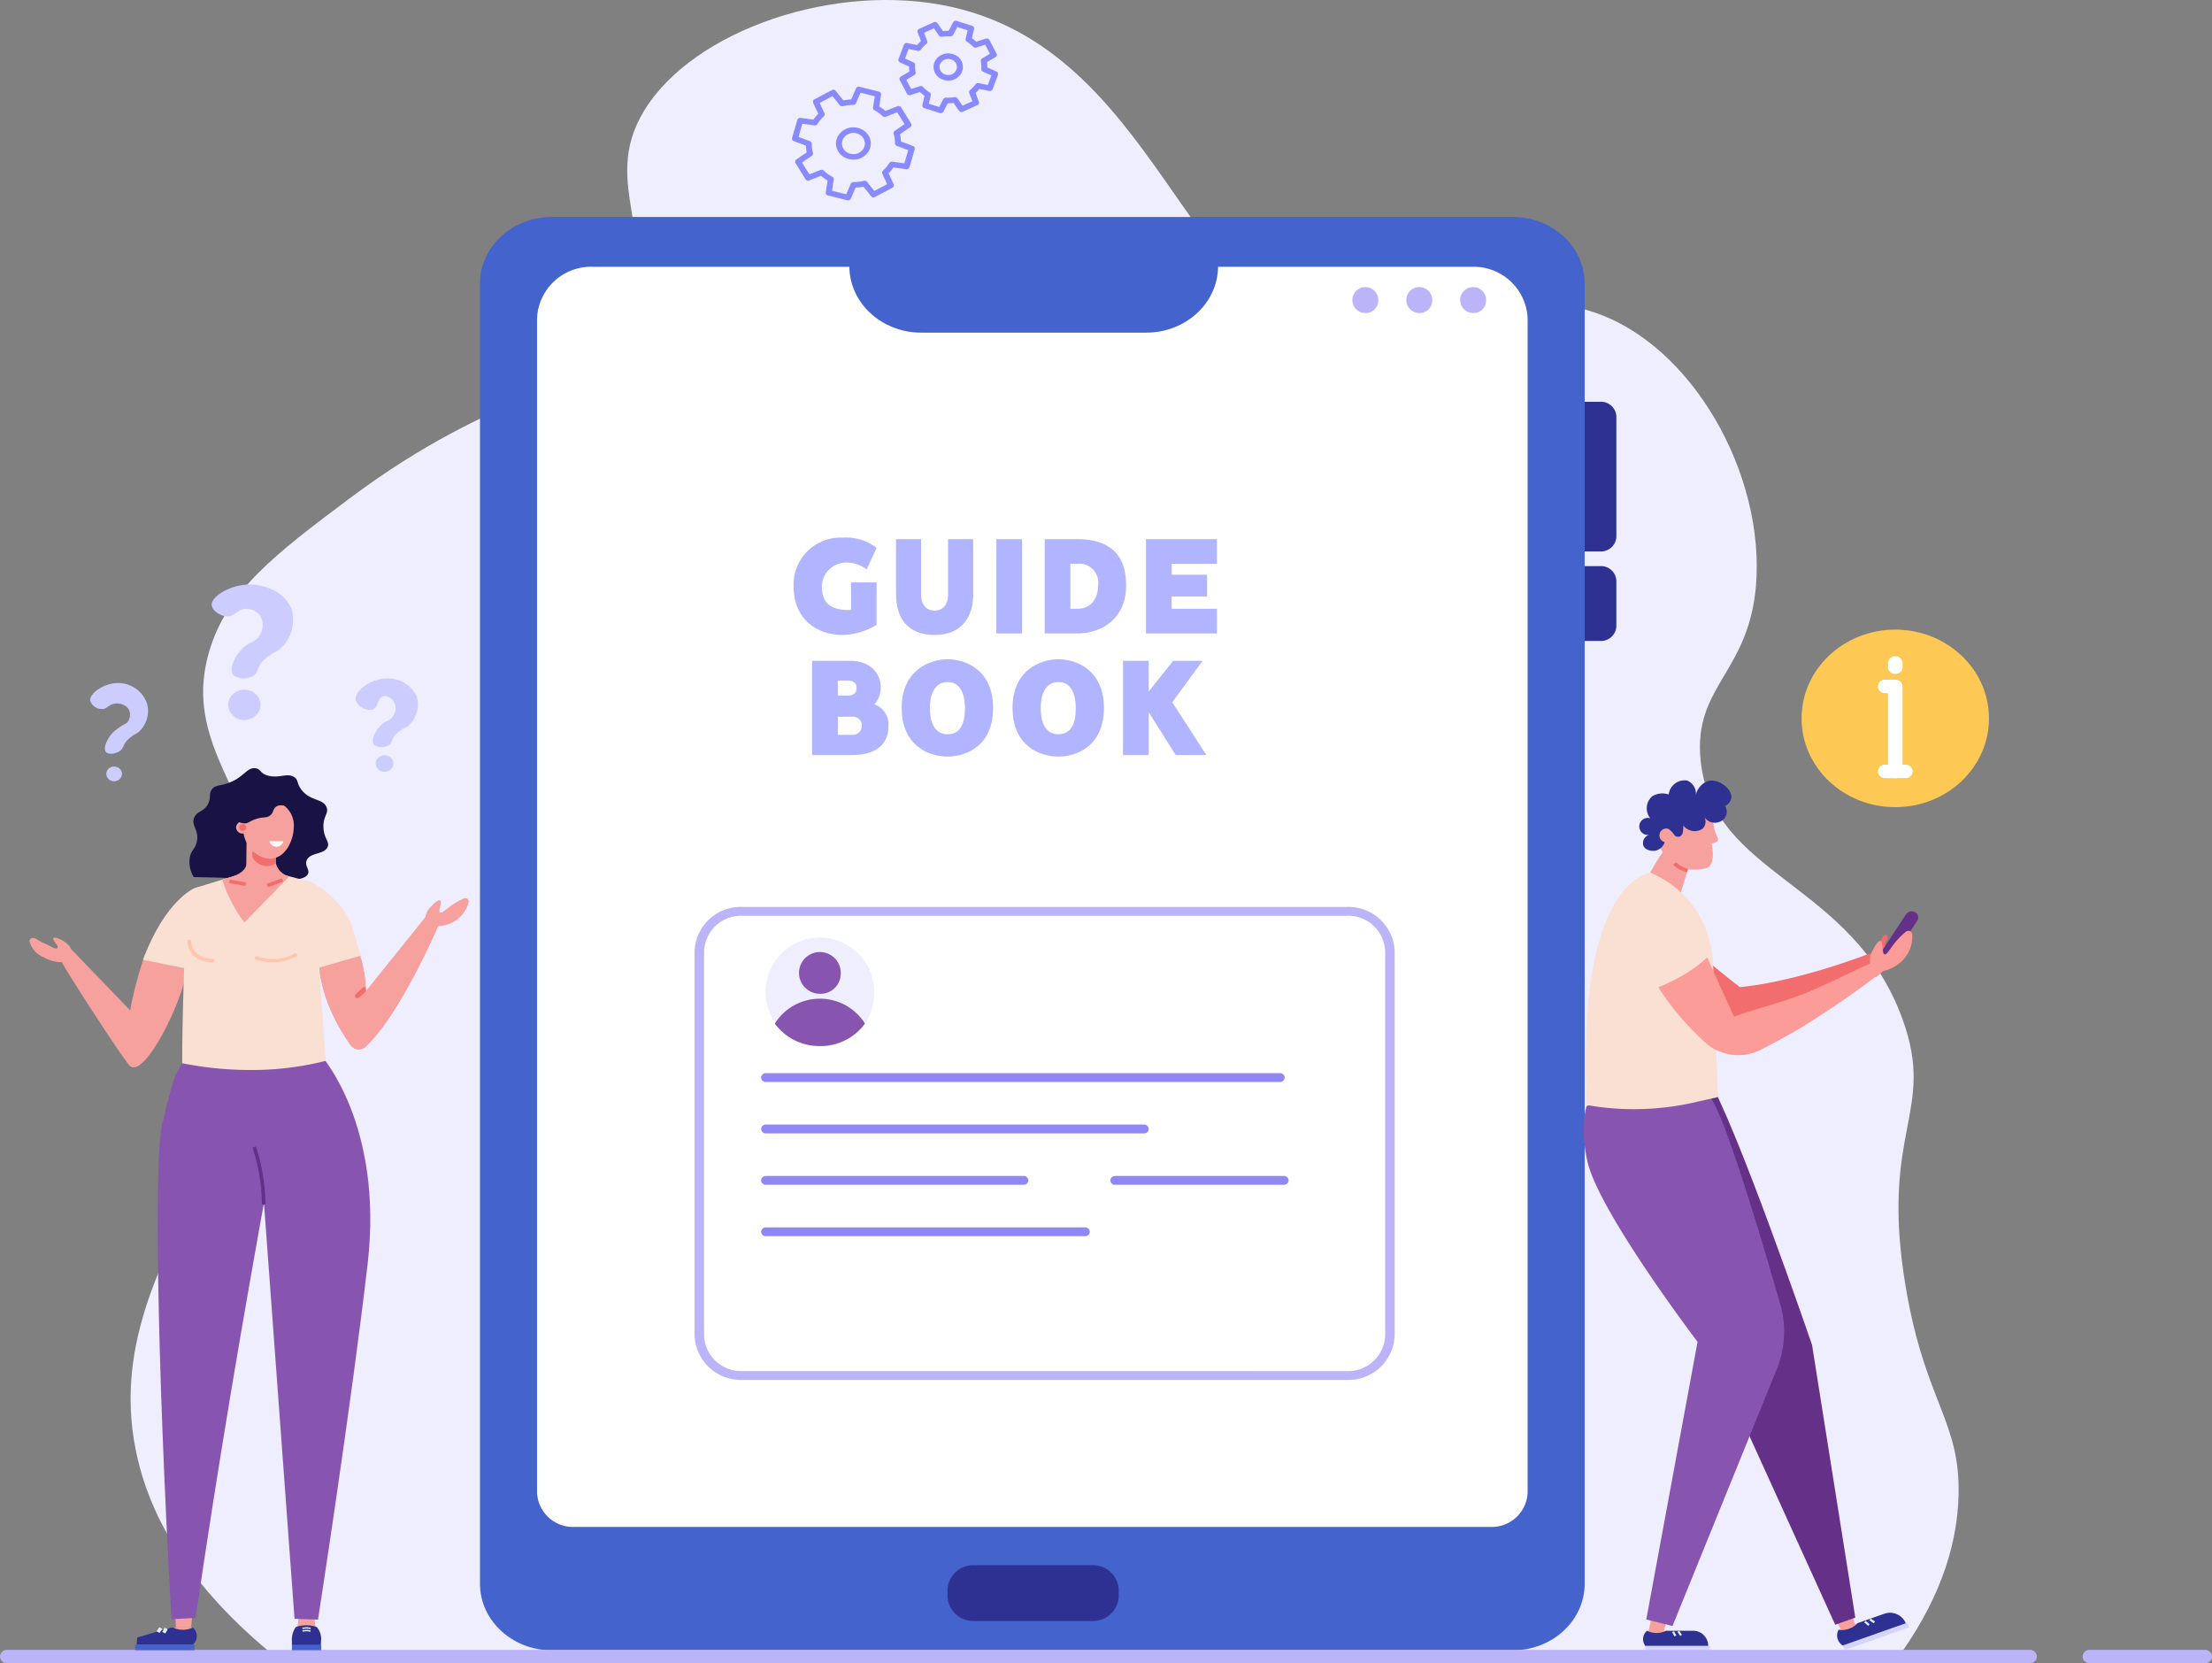 <svg xmlns="http://www.w3.org/2000/svg" xmlns:xlink="http://www.w3.org/1999/xlink" width="272.873" height="205.125" viewBox="0 0 272.873 205.125">
  <rect x="0" y="0" width="272.873" height="205.125" fill="#808080" stroke="none"/>
  <defs>
    <clipPath id="clip-path">
      <rect id="Rectangle_1318" data-name="Rectangle 1318" width="272.873" height="205.125" transform="translate(0 0)" fill="none"/>
    </clipPath>
    <clipPath id="clip-path-2">
      <rect id="Rectangle_1323" data-name="Rectangle 1323" width="55.573" height="29" transform="translate(0 0)" fill="#b1b4ff"/>
    </clipPath>
  </defs>
  <g id="Group_23926" data-name="Group 23926" transform="translate(0 -0.002)">
    <g id="Group_23925" data-name="Group 23925" transform="translate(0 0.002)" clip-path="url(#clip-path)">
      <path id="Path_23240" data-name="Path 23240" d="M1692.308,641.141c0-6.046-5.176-10.948-11.56-10.948s-11.56,4.9-11.56,10.948,5.176,10.947,11.56,10.947,11.56-4.9,11.56-10.947" transform="translate(-1446.946 -552.544)" fill="#fdc854"/>
      <path id="Path_23241" data-name="Path 23241" d="M1742.047,692.479a.864.864,0,0,1-.9-.829V682h-.354a.831.831,0,1,1,0-1.658h1.25a.864.864,0,0,1,.9.829v10.475A.864.864,0,0,1,1742.047,692.479Z" transform="translate(-1508.244 -596.518)" fill="#fff"/>
      <path id="Line_740" data-name="Line 740" d="M-3.333-5.069h-2.5a.864.864,0,0,1-.9-.829.864.864,0,0,1,.9-.829h2.5a.864.864,0,0,1,.9.829A.864.864,0,0,1-3.333-5.069Z" transform="translate(238.384 101.031)" fill="#fff"/>
      <path id="Line_741" data-name="Line 741" d="M-5.831-4.55a.864.864,0,0,1-.9-.829V-5.9a.864.864,0,0,1,.9-.829.864.864,0,0,1,.9.829v.519A.864.864,0,0,1-5.831-4.55Z" transform="translate(239.634 87.665)" fill="#fff"/>
      <path id="Path_23242" data-name="Path 23242" d="M121.888,179.988c1.435,6.045,5.2,14.542,16.216,23.708H339.538c5.144-7.353,6.787-13.806,6.956-19.1.3-9.351-4.11-11.591-6.516-25.893-3.258-19.366,3.788-21.439-.383-32.988-6.178-17.106-23.45-17.58-24.914-31.923-.967-9.474,6.4-10.865,6.9-22.7.584-13.958-8.92-29.838-21.464-32.987-10.708-2.689-14.17,6.274-25.68,5.675C251.723,42.6,249.13,6.867,222.309.862c-14.287-3.2-31.884,2.837-37.945,12.769-5.706,9.35,2.687,15.8-3.066,26.248-5.341,9.7-14.412,7.47-33.346,21.637-9.2,6.885-15.059,11.385-17.248,18.8-3,10.159,3.713,16.21,6.9,26.958,8.581,28.946-22.12,45.737-15.715,72.715" transform="translate(-104.891 -0.001)" fill="#efeefe"/>
      <path id="Path_23243" data-name="Path 23243" d="M572.113,393.9H453.592c-4.9,0-8.877-3.678-8.877-8.215V225.341c0-4.537,3.974-8.215,8.877-8.215H572.113c4.9,0,8.877,3.678,8.877,8.215V385.685c0,4.537-3.974,8.215-8.877,8.215" transform="translate(-385.504 -190.373)" fill="#4463cd"/>
      <path id="Path_23244" data-name="Path 23244" d="M615.187,422.458H502.17a4.429,4.429,0,0,1-4.59-4.248V273.436a6.656,6.656,0,0,1,6.9-6.383h108.4a6.656,6.656,0,0,1,6.9,6.383V418.21a4.429,4.429,0,0,1-4.59,4.248" transform="translate(-431.33 -234.148)" fill="#fff"/>
      <path id="Path_23245" data-name="Path 23245" d="M1470.176,420.607h-1.948V402.152h1.948a1.893,1.893,0,0,1,1.962,1.815v14.825a1.893,1.893,0,0,1-1.962,1.815" transform="translate(-1272.742 -352.601)" fill="#2e3192"/>
      <path id="Path_23246" data-name="Path 23246" d="M1470.176,575.847h-1.948v-9.228h1.948a1.893,1.893,0,0,1,1.962,1.815v5.6a1.893,1.893,0,0,1-1.962,1.815" transform="translate(-1272.742 -496.803)" fill="#2e3192"/>
      <path id="Path_23247" data-name="Path 23247" d="M895.748,1566.636H881.185a3.161,3.161,0,0,0-3.276,3.032v.811a3.161,3.161,0,0,0,3.276,3.032h14.563a3.161,3.161,0,0,0,3.276-3.032v-.811a3.161,3.161,0,0,0-3.276-3.032" transform="translate(-761.021 -1373.604)" fill="#2e3192"/>
      <path id="Path_23248" data-name="Path 23248" d="M1356.136,290.909a1.6,1.6,0,1,0-1.592,1.47,1.535,1.535,0,0,0,1.592-1.47" transform="translate(-1172.815 -253.776)" fill="#bbb4f8"/>
      <path id="Path_23249" data-name="Path 23249" d="M1306.2,290.909a1.6,1.6,0,1,0-1.592,1.47,1.535,1.535,0,0,0,1.592-1.47" transform="translate(-1129.524 -253.776)" fill="#bbb4f8"/>
      <path id="Path_23250" data-name="Path 23250" d="M1256.257,290.909a1.6,1.6,0,1,0-1.592,1.47,1.535,1.535,0,0,0,1.592-1.47" transform="translate(-1086.234 -253.776)" fill="#bbb4f8"/>
      <path id="Path_23251" data-name="Path 23251" d="M823.573,274.566H795.815c-4.895,0-8.863-3.672-8.863-8.2h45.484c0,4.53-3.968,8.2-8.863,8.2" transform="translate(-682.174 -233.544)" fill="#4463cd"/>
      <path id="Path_23252" data-name="Path 23252" d="M1527.487,852.749a24.641,24.641,0,0,1,2.054-3.313l3.119,1.435-1.223,4.031a7.3,7.3,0,0,1-3.951-2.154" transform="translate(-1324.105 -744.773)" fill="#f6a19e"/>
      <path id="Path_23253" data-name="Path 23253" d="M1541.35,809.6a1.674,1.674,0,0,1,1.311,1.323,5.725,5.725,0,0,0,.537,1.818.371.371,0,0,1-.213.561l-.533.168s.438,1.828-.163,2.684-3.5.395-3.5.395a7.955,7.955,0,0,1-2.131-1.619c-.542-.768-1.435-2.592-.354-3.781a10.413,10.413,0,0,1,2.95-2.024Z" transform="translate(-1331.316 -709.427)" fill="#f6a19e"/>
      <path id="Path_23254" data-name="Path 23254" d="M1539.7,830.923c-.054-.474-.877-1.681-1.389-1.631a.882.882,0,0,0-.83.949.918.918,0,0,0,1.026.768c.512-.05,1.247.388,1.193-.086" transform="translate(-1332.773 -727.11)" fill="#f6a19e"/>
      <path id="Path_23255" data-name="Path 23255" d="M1551.806,864.431c-.013,0-.319-.108-.677-.273a2.826,2.826,0,0,1-1.022-.692l.385-.26a4.081,4.081,0,0,0,1.477.81Z" transform="translate(-1343.72 -756.847)" fill="#f26d6d"/>
      <path id="Path_23256" data-name="Path 23256" d="M1530.173,783.084c.155-1.074-1.532-2.484-2.916-2.092a2.4,2.4,0,0,0-1.454,1.665,1.727,1.727,0,0,0-1.079-1.737,1.974,1.974,0,0,0-2.275,1.72,2.388,2.388,0,0,0-2,.2,1.941,1.941,0,0,0-.27,2.729,1.052,1.052,0,1,0-.061,2.03,1.054,1.054,0,0,0-.8,1.317c.2.584,1,.747,1.531.64a1.506,1.506,0,0,0,1.109-1.045.852.852,0,0,1,.189-1.679c.3-.029.695.361.99.787a.576.576,0,0,0,1-.122,2.653,2.653,0,0,0,.1-1.059,1.748,1.748,0,0,0,.918.642,1.648,1.648,0,0,0,1.512-.259,1.217,1.217,0,0,0,.2-1.383,1.516,1.516,0,0,0,.943.649,1.547,1.547,0,0,0,1.6-.618,1.3,1.3,0,0,0,0-1.4,1.466,1.466,0,0,0,.759-.99" transform="translate(-1316.6 -684.656)" fill="#2e3192"/>
      <path id="Path_23257" data-name="Path 23257" d="M1732.082,939.572l.408-.214a4.351,4.351,0,0,1,.464-.22,2.4,2.4,0,0,0,1.838-.177,4.241,4.241,0,0,0,.607-.424,1.343,1.343,0,0,0,.247-.231.413.413,0,0,0,.093-.307.888.888,0,0,0-.244-.373c-.1-.117-.166-.284-.076-.406a.542.542,0,0,1,.259-.146,1.339,1.339,0,0,0,.777-.77,10.124,10.124,0,0,0-2.966.851.588.588,0,0,1-.137-.583,2.161,2.161,0,0,1,.2-.356.6.6,0,0,0,.109-.384.3.3,0,0,0-.287-.255c-.162.007-.264.158-.338.292l-.375.679a2.111,2.111,0,0,0-.265.634.732.732,0,0,1-.09.323.624.624,0,0,1-.255.175l-.75.349c.254.51.523,1.032.777,1.542" transform="translate(-1500.792 -820.301)" fill="#f26d6d"/>
      <path id="Path_23258" data-name="Path 23258" d="M1497.275,916.289s6.755,6.623,11.993,9.348c5,2.6,20.083-6.614,20.083-6.614l-.839-1.655s-8.544,3.38-15.944,4.136a84.2,84.2,0,0,1-10.367-9.355Z" transform="translate(-1297.922 -799.759)" fill="#f26d6d"/>
      <path id="Path_23326" data-name="Path 23326" d="M0,0,2.786.07,2.8.71.017.64Z" transform="translate(226.786 201.011) rotate(-20.848)" fill="#f6a19e"/>
      <path id="Path_23259" data-name="Path 23259" d="M1702.325,1617.276a1.457,1.457,0,0,0,.852,2.071l6.786-2.391a1.9,1.9,0,0,0-.767-1.26,2.184,2.184,0,0,0-1.254-.4l-3.25,1.145a2.764,2.764,0,0,1-2.367.834" transform="translate(-1475.527 -1416.269)" fill="#2e3192"/>
      <path id="Path_23260" data-name="Path 23260" d="M1745.585,1614.406a2.112,2.112,0,0,1,2.657,1.1l.119.29-1.039.366a2.566,2.566,0,0,0-.485-.9,2.9,2.9,0,0,0-1.252-.859" transform="translate(-1513.171 -1415.378)" fill="#2e3192"/>
      <path id="Path_23261" data-name="Path 23261" d="M1702.908,1616.341l.42,1.23-1.767.587-.62-1.2Z" transform="translate(-1474.471 -1417.185)" fill="#f6a19e"/>
      <path id="Path_23262" data-name="Path 23262" d="M1732.49,1620.591l-.062-.043-.477-.332.17-.209.477.332.062.043Z" transform="translate(-1501.352 -1420.399)" fill="#e1eef7"/>
      <path id="Path_23263" data-name="Path 23263" d="M1727.649,1622.9l-.5-.425.191-.193.5.426Z" transform="translate(-1497.189 -1422.394)" fill="#e1eef7"/>
      <path id="Path_23264" data-name="Path 23264" d="M1484.483,1066.02s-.03,8.528,1.451,11.595,10.583,16.868,10.583,16.868l16.706,36.756,2.48-.875-5.337-33.638s-9.472-27.619-12.968-33.1-12.915,2.4-12.915,2.4" transform="translate(-1286.833 -930.868)" fill="#653087"/>
      <rect id="Rectangle_1309" data-name="Rectangle 1309" width="2.631" height="0.593" transform="translate(203.164 201.121)" fill="#f6a19e"/>
      <path id="Path_23265" data-name="Path 23265" d="M1522.685,1632.256a1.345,1.345,0,0,0,0,2.072l6.791-.006a1.7,1.7,0,0,0-.219-1.338,1.918,1.918,0,0,0-.954-.734l-3.253,0a2.671,2.671,0,0,1-2.368,0" transform="translate(-1319.51 -1431.134)" fill="#2e3192"/>
      <path id="Path_23266" data-name="Path 23266" d="M1568.2,1632.251a1.858,1.858,0,0,1,1.927,1.781v.29h-1.04a2.3,2.3,0,0,0-.1-.936,2.505,2.505,0,0,0-.787-1.136" transform="translate(-1359.403 -1431.134)" fill="#2e3192"/>
      <path id="Path_23267" data-name="Path 23267" d="M1529.808,1617.253l-.54,1.961-1.868-.08.34-1.533Z" transform="translate(-1324.035 -1417.984)" fill="#f6a19e"/>
      <path id="Path_23268" data-name="Path 23268" d="M1554.486,1632.89l-.168-.247-.169-.247.224-.131.169.247.169.246Z" transform="translate(-1347.223 -1431.146)" fill="#e1eef7"/>
      <path id="Path_23269" data-name="Path 23269" d="M1549.523,1633.351l-.285-.526.237-.11.285.526Z" transform="translate(-1342.966 -1431.541)" fill="#e1eef7"/>
      <path id="Path_23270" data-name="Path 23270" d="M1467.678,1065.674s-.878,2.434.082,6.771c1.381,6.241,13.6,22.3,13.6,22.3l-6.325,34.24,3.233.809,12.86-31.664a12.263,12.263,0,0,0,.434-8.028c-2.231-7.776-7.049-24.036-8.763-25.63l-.547-4.618Z" transform="translate(-1271.948 -929.265)" fill="#8754af"/>
      <path id="Path_23271" data-name="Path 23271" d="M1741.681,918.555a.856.856,0,0,1-.421-.11.719.719,0,0,1-.271-1.032l3.227-4.9a.85.85,0,0,1,1.115-.251.72.72,0,0,1,.271,1.032l-3.227,4.9a.827.827,0,0,1-.694.36" transform="translate(-1509.084 -799.759)" fill="#653087"/>
      <path id="Path_23272" data-name="Path 23272" d="M1733.5,931.8a9,9,0,0,0-.847.785c-1.043,1.1-1.429,2.081-1.761,2-.395-.1-.136-1.556-.529-1.643-.311-.069-.776.779-.956,1.173a2.338,2.338,0,0,0-.311,1.594l-.559.465,1.273,1.241.913-.775a4.855,4.855,0,0,0,2.521-1.458,4.227,4.227,0,0,0,1.045-3.071.483.483,0,0,0-.789-.312" transform="translate(-1498.396 -816.89)" fill="#fb9c98"/>
      <path id="Path_23273" data-name="Path 23273" d="M1477.078,873.575s-9.224.574-7.908,28.641a33.549,33.549,0,0,0,13.719-.421l2.474-.554-.6-16.535a12.575,12.575,0,0,0-7.686-11.131" transform="translate(-1273.447 -765.938)" fill="#f9e0d2"/>
      <rect id="Rectangle_1310" data-name="Rectangle 1310" width="7.962" height="0.551" transform="translate(202.976 202.972)" fill="#d3d5fc"/>
      <path id="Path_23327" data-name="Path 23327" d="M0,0,8.432.211l.016.611L.016.611Z" transform="matrix(0.935, -0.356, 0.356, 0.935, 227.353, 202.915)" fill="#d3d5fc"/>
      <path id="Path_23274" data-name="Path 23274" d="M1511.793,882.043a1.84,1.84,0,0,0-2.423,1.713q.019.608.074,1.228c.684,7.525,5.4,13.277,9.323,16.88a6.1,6.1,0,0,0,6.842.888q2.086-1.073,4.248-2.289a112.25,112.25,0,0,0,10.154-6.9c-.172-.228,0,0-.174-.229-.355-.469-.373-.77-.728-1.231-2.471,1.113-5.145,2.5-7.807,3.593-2.986,1.228-6.136,1.921-8.98,2.971-1.564-3.384-2.7-5.921-3.335-7.331,0,0-2.742-7.536-6.546-9.068-.219-.088-.436-.164-.648-.227" transform="translate(-1308.406 -773.288)" fill="#fb9c98"/>
      <path id="Path_23275" data-name="Path 23275" d="M1511.472,887.608s-2.267,2.715-7.673,4.554l-3.575-10.143.938-2.239,1.929-1.632,3.052.926s4.432,5.234,5.33,8.534" transform="translate(-1300.478 -769.948)" fill="#f9e0d2"/>
      <path id="Line_742" data-name="Line 742" d="M243.661-5.061H-5.822a.863.863,0,0,1-.894-.828.863.863,0,0,1,.894-.828H243.661a.863.863,0,0,1,.894.828A.863.863,0,0,1,243.661-5.061Z" transform="translate(6.716 210.186)" fill="#bbb4f8"/>
      <path id="Path_23281" data-name="Path 23281" d="M722.947,953.116a6.68,6.68,0,1,0-6.66,6.163,6.426,6.426,0,0,0,6.66-6.163" transform="translate(-615.144 -830.275)" fill="#efeefe"/>
      <path id="Path_23282" data-name="Path 23282" d="M722.947,953.116a6.68,6.68,0,1,0-6.66,6.163,6.426,6.426,0,0,0,6.66-6.163" transform="translate(-615.144 -830.275)" fill="#efeefe"/>
      <path id="Path_23283" data-name="Path 23283" d="M723.449,1005.419a6.805,6.805,0,0,0,5.56-2.77,6.567,6.567,0,0,0-11.12,0,6.805,6.805,0,0,0,5.56,2.77" transform="translate(-622.307 -876.414)" fill="#8754af"/>
      <path id="Path_23284" data-name="Path 23284" d="M745.507,958.509a2.574,2.574,0,1,0-2.566,2.375,2.476,2.476,0,0,0,2.566-2.375" transform="translate(-641.799 -838.325)" fill="#8754af"/>
      <path id="Rectangle_1314" data-name="Rectangle 1314" d="M1.483-4.422H76.048a5.7,5.7,0,0,1,5.9,5.464v47.4a5.7,5.7,0,0,1-5.9,5.464H1.483a5.7,5.7,0,0,1-5.9-5.464V1.043A5.7,5.7,0,0,1,1.483-4.422ZM76.048,52.822a4.566,4.566,0,0,0,4.727-4.375V1.043a4.566,4.566,0,0,0-4.727-4.375H1.483A4.567,4.567,0,0,0-3.244,1.043v47.4a4.567,4.567,0,0,0,4.727,4.375Z" transform="translate(90.099 116.269)" fill="#bbb4f8"/>
      <path id="Line_747" data-name="Line 747" d="M59.577-3.332H-3.833a.568.568,0,0,1-.589-.545.568.568,0,0,1,.589-.545h63.41a.568.568,0,0,1,.589.545A.568.568,0,0,1,59.577-3.332Z" transform="translate(98.315 136.769)" fill="#9087f4"/>
      <path id="Line_748" data-name="Line 748" d="M42.8-3.332H-3.833a.568.568,0,0,1-.589-.545.568.568,0,0,1,.589-.545H42.8a.568.568,0,0,1,.589.545A.568.568,0,0,1,42.8-3.332Z" transform="translate(98.315 143.108)" fill="#9087f4"/>
      <path id="Line_749" data-name="Line 749" d="M35.536-3.332H-3.833a.568.568,0,0,1-.589-.545.568.568,0,0,1,.589-.545H35.536a.568.568,0,0,1,.589.545A.568.568,0,0,1,35.536-3.332Z" transform="translate(98.315 155.787)" fill="#9087f4"/>
      <path id="Line_750" data-name="Line 750" d="M27.953-3.332H-3.833a.568.568,0,0,1-.589-.545.568.568,0,0,1,.589-.545H27.953a.568.568,0,0,1,.589.545A.568.568,0,0,1,27.953-3.332Z" transform="translate(98.315 149.448)" fill="#9087f4"/>
      <path id="Line_751" data-name="Line 751" d="M16.981-3.332H-3.833a.568.568,0,0,1-.589-.545.568.568,0,0,1,.589-.545H16.981a.568.568,0,0,1,.589.545A.568.568,0,0,1,16.981-3.332Z" transform="translate(141.395 149.448)" fill="#9087f4"/>
      <path id="Path_23285" data-name="Path 23285" d="M742.029,86.745a.4.4,0,0,1,.1.012l2.392.6a.342.342,0,0,1,.269.379l-.232,1.453a5.826,5.826,0,0,1,.772.55l1.462-.581a.384.384,0,0,1,.465.143l1.236,1.987a.325.325,0,0,1-.1.444l-1.276.877a5.046,5.046,0,0,1,.127.9l1.474.545a.335.335,0,0,1,.219.405l-.644,2.214a.369.369,0,0,1-.41.249l-1.57-.214a5.479,5.479,0,0,1-.6.717l.628,1.352a.329.329,0,0,1-.155.43l-2.147,1.144a.388.388,0,0,1-.48-.092l-.949-1.182a6.291,6.291,0,0,1-.966.116l-.588,1.364a.376.376,0,0,1-.438.2l-2.392-.6a.342.342,0,0,1-.269-.379l.232-1.453a5.805,5.805,0,0,1-.821-.592l-1.436.571a.384.384,0,0,1-.465-.143l-1.236-1.987a.325.325,0,0,1,.1-.444l1.286-.884a5.023,5.023,0,0,1-.113-.838l-1.474-.545a.335.335,0,0,1-.219-.405l.644-2.214a.37.37,0,0,1,.41-.249l1.57.214a5.472,5.472,0,0,1,.6-.72l-.626-1.348a.329.329,0,0,1,.155-.43l2.147-1.144a.388.388,0,0,1,.48.092l.948,1.18a6.3,6.3,0,0,1,.963-.116l.588-1.364A.37.37,0,0,1,742.029,86.745Zm1.98,1.188-1.759-.438-.557,1.292a.37.37,0,0,1-.341.215,5.5,5.5,0,0,0-1.274.153.385.385,0,0,1-.389-.127l-.9-1.117-1.579.841.592,1.276a.323.323,0,0,1-.078.375,4.791,4.791,0,0,0-.79.949.379.379,0,0,1-.372.165l-1.487-.2-.474,1.628,1.4.515a.343.343,0,0,1,.232.316,4.389,4.389,0,0,0,.153,1.131.328.328,0,0,1-.138.357l-1.216.836.909,1.461,1.361-.541a.391.391,0,0,1,.408.074,5.077,5.077,0,0,0,1.063.767.333.333,0,0,1,.178.344l-.219,1.376,1.759.438.557-1.291a.369.369,0,0,1,.341-.215,5.5,5.5,0,0,0,1.277-.154.385.385,0,0,1,.389.127l.9,1.119,1.579-.841-.594-1.28a.323.323,0,0,1,.077-.375,4.788,4.788,0,0,0,.787-.947.379.379,0,0,1,.372-.165l1.486.2.474-1.628-1.4-.515a.342.342,0,0,1-.232-.316,4.391,4.391,0,0,0-.167-1.184.328.328,0,0,1,.137-.36l1.208-.831-.909-1.461-1.384.55a.391.391,0,0,1-.405-.071,5.088,5.088,0,0,0-1.021-.727.333.333,0,0,1-.178-.344Zm-2.637,3.833a2.279,2.279,0,0,1,.882.176,2.048,2.048,0,0,1,1.127,1.109,1.84,1.84,0,0,1-.051,1.521,2.169,2.169,0,0,1-1.96,1.172,2.279,2.279,0,0,1-.882-.176,2.048,2.048,0,0,1-1.126-1.109,1.841,1.841,0,0,1,.051-1.521A2.169,2.169,0,0,1,741.372,91.766Zm0,3.3a1.425,1.425,0,0,0,1.288-.77,1.208,1.208,0,0,0,.033-1,1.345,1.345,0,0,0-.74-.729,1.5,1.5,0,0,0-.579-.116,1.425,1.425,0,0,0-1.288.77,1.209,1.209,0,0,0-.033,1,1.346,1.346,0,0,0,.74.729A1.5,1.5,0,0,0,741.371,95.062Z" transform="translate(-636.096 -76.057)" fill="#8a8aff"/>
      <path id="Path_23286" data-name="Path 23286" d="M837.574,32.249a.4.4,0,0,1-.12-.019l-1.9-.6a.338.338,0,0,1-.24-.4l.264-1.121a4.688,4.688,0,0,1-.569-.471l-1.151.374a.381.381,0,0,1-.453-.172l-.879-1.668a.327.327,0,0,1,.132-.437l1.054-.626a4.127,4.127,0,0,1-.037-.61L832.56,26a.332.332,0,0,1-.189-.418l.653-1.755a.374.374,0,0,1,.427-.222l1.212.244a4.571,4.571,0,0,1,.474-.5l-.41-1.082a.332.332,0,0,1,.186-.419l1.8-.814a.386.386,0,0,1,.472.122l.67.967a5.17,5.17,0,0,1,.706-.04l.537-1.034a.38.38,0,0,1,.452-.175l1.9.6a.338.338,0,0,1,.24.4L841.425,23a4.716,4.716,0,0,1,.532.435l1.173-.381a.381.381,0,0,1,.453.172l.88,1.668a.327.327,0,0,1-.132.437l-1.045.621a4.112,4.112,0,0,1,.044.658l1.118.5a.332.332,0,0,1,.189.418l-.653,1.755a.374.374,0,0,1-.427.222l-1.211-.244a4.576,4.576,0,0,1-.472.494l.411,1.085a.332.332,0,0,1-.186.419l-1.8.814a.386.386,0,0,1-.472-.122l-.672-.968a5.176,5.176,0,0,1-.709.04l-.537,1.034A.372.372,0,0,1,837.574,32.249Zm-1.467-1.169,1.276.406.5-.962a.374.374,0,0,1,.356-.193,4.383,4.383,0,0,0,1.023-.058.381.381,0,0,1,.379.151l.625.9,1.213-.548-.383-1.01a.325.325,0,0,1,.1-.369,3.87,3.87,0,0,0,.681-.712.383.383,0,0,1,.383-.141l1.127.227.439-1.181-1.04-.462a.338.338,0,0,1-.208-.33,3.491,3.491,0,0,0-.063-.949.331.331,0,0,1,.163-.351l.973-.578-.592-1.123-1.092.354a.388.388,0,0,1-.4-.1,3.993,3.993,0,0,0-.768-.628.33.33,0,0,1-.153-.355l.246-1.043-1.276-.406-.5.962a.374.374,0,0,1-.356.193,4.375,4.375,0,0,0-1.021.058.381.381,0,0,1-.379-.151l-.624-.9-1.213.548.381,1.007a.325.325,0,0,1-.1.369,3.868,3.868,0,0,0-.683.714.383.383,0,0,1-.383.141l-1.127-.228-.439,1.181,1.04.463a.338.338,0,0,1,.208.329,3.5,3.5,0,0,0,.055.906.331.331,0,0,1-.164.347l-.979.582.592,1.122L835,28.92a.388.388,0,0,1,.4.1,3.97,3.97,0,0,0,.8.662.33.33,0,0,1,.153.355Zm2.395-2.85a1.93,1.93,0,0,1-.854-.2,1.7,1.7,0,0,1-.878-.992,1.554,1.554,0,0,1,.137-1.276,1.833,1.833,0,0,1,1.6-.884,1.932,1.932,0,0,1,.854.2,1.616,1.616,0,0,1,.74,2.267A1.833,1.833,0,0,1,838.5,28.23Zm0-2.668a1.087,1.087,0,0,0-.947.524.921.921,0,0,0-.081.756,1.007,1.007,0,0,0,.52.588,1.128,1.128,0,0,0,.505.118,1.087,1.087,0,0,0,.947-.524.958.958,0,0,0-.439-1.344A1.128,1.128,0,0,0,838.5,25.562Z" transform="translate(-721.528 -18.291)" fill="#8a8aff"/>
      <path id="Line_752" data-name="Line 752" d="M8.357-5.061H-5.822a.863.863,0,0,1-.894-.828.863.863,0,0,1,.894-.828H8.357a.863.863,0,0,1,.894.828A.863.863,0,0,1,8.357-5.061Z" transform="translate(263.622 210.186)" fill="#bbb4f8"/>
      <path id="Path_23287" data-name="Path 23287" d="M67.455,948.606a46.725,46.725,0,0,0-1.82,6.843l-7.557-7.843s-1.1,1.248-.843,1.93c.242.64,6.656,10.615,8.247,12.636,1.726,2.194,6.774-7.967,7.226-12.119.044-.4.333-.626.334-1.031a42.033,42.033,0,0,0-5.587-.415" transform="translate(-49.581 -830.847)" fill="#f6a19e"/>
      <rect id="Rectangle_1315" data-name="Rectangle 1315" width="2.686" height="0.605" transform="translate(21.108 200.711)" fill="#f6a19e"/>
      <path id="Path_23288" data-name="Path 23288" d="M133.485,1628.959a1.373,1.373,0,0,1,0,2.116h-6.933l.072-.881,4.23-1.234h.213a2.728,2.728,0,0,0,2.418,0" transform="translate(-109.702 -1428.247)" fill="#2e3192"/>
      <rect id="Rectangle_1316" data-name="Rectangle 1316" width="7.332" height="0.689" transform="translate(16.656 202.827)" fill="#4463cd"/>
      <path id="Path_23289" data-name="Path 23289" d="M145.409,1629.348l-.37-.216.217-.318.127-.186.37.216-.127.186Z" transform="translate(-125.728 -1427.957)" fill="#e1eef7"/>
      <path id="Path_23290" data-name="Path 23290" d="M150.715,1629.854l-.391-.181.282-.521.009-.016.391.181-.009.016Z" transform="translate(-130.31 -1428.402)" fill="#e1eef7"/>
      <path id="Path_23291" data-name="Path 23291" d="M164.58,1618.983l-.117,1.229h-1.877l-.057-1.131Z" transform="translate(-140.889 -1419.5)" fill="#f6a19e"/>
      <path id="Path_23292" data-name="Path 23292" d="M277.168,1618.63a3.532,3.532,0,0,0,.166,1.308c.218.537-1.542.632-1.567.616s-.831-.616-.831-.616a4.1,4.1,0,0,0,.208-1.4" transform="translate(-238.33 -1419.106)" fill="#f6a19e"/>
      <path id="Path_23293" data-name="Path 23293" d="M270.424,1628.21a2.672,2.672,0,0,1,.481-1.256,3.956,3.956,0,0,1,.958-.2,4.033,4.033,0,0,1,1.617.2,2.254,2.254,0,0,1,.543,1.3,2.139,2.139,0,0,1-.16.955h-3.348a2.572,2.572,0,0,1-.092-1" transform="translate(-234.407 -1426.302)" fill="#2e3192"/>
      <path id="Path_23294" data-name="Path 23294" d="M271.87,1633.858h.782a1.344,1.344,0,0,1,1.393,1.289v.284h-3.568v-.284a1.344,1.344,0,0,1,1.393-1.289" transform="translate(-234.465 -1432.543)" fill="#2e3192"/>
      <rect id="Rectangle_1317" data-name="Rectangle 1317" width="3.613" height="0.68" transform="translate(36.012 202.837)" fill="#4463cd"/>
      <path id="Path_23295" data-name="Path 23295" d="M281.039,1628.914a1.773,1.773,0,0,0-.939,0l-.061-.159a1.938,1.938,0,0,1,1.058,0Z" transform="translate(-242.754 -1428.001)" fill="#e1eef7"/>
      <path id="Path_23296" data-name="Path 23296" d="M281.039,1631.6a1.77,1.77,0,0,0-.939,0l-.061-.159a1.944,1.944,0,0,1,1.058,0Z" transform="translate(-242.754 -1430.358)" fill="#e1eef7"/>
      <path id="Path_23297" data-name="Path 23297" d="M150.917,1038.447s-2.507,4.121-2.655,4.564c-.661,1.978-1.492,5.5-1.645,6.274-.805,4.084-.724,25.779,1.206,60.682l2.984-.16c2.743-18.757,5.854-37.123,9.205-55.431q-.367-8.086-.734-16.172Z" transform="translate(-126.679 -910.281)" fill="#8754af"/>
      <path id="Path_23298" data-name="Path 23298" d="M231.924,1056.249s7.737,8.54,5.761,25.672c-2.015,17.474-6.129,43.926-6.129,43.926l-2.894-.1-4.024-54.725s-2.608-4.736-2.769-14.372Z" transform="translate(-192.328 -926.104)" fill="#8754af"/>
      <path id="Path_23299" data-name="Path 23299" d="M235.155,1154.722a23.587,23.587,0,0,0-.369-3.908,23.829,23.829,0,0,0-.789-3.142l.42-.117a24.208,24.208,0,0,1,.8,3.192,23.961,23.961,0,0,1,.375,3.971Z" transform="translate(-202.842 -1006.16)" fill="#653087"/>
      <path id="Path_23300" data-name="Path 23300" d="M190.089,781.909c.238-.552-.462-1-.152-1.688.441-.983,2.123-.667,2.562-1.607.3-.645-.406-.972-.5-2.33-.1-1.5.708-1.807.369-2.612-.453-1.078-1.979-.7-3.083-2.13-.639-.83-.343-1.237-.934-1.587-.9-.533-1.863.241-3.278-.181-.924-.276-.788-.8-1.455-.884-1.1-.142-1.4,1.125-3.387,1.828-1.046.369-1.526.219-1.954.723-.479.564-.1,1.01-.521,1.848-.52,1.026-1.328.822-1.693,1.668-.428.99.584,1.495.326,2.913-.177.969-.713,1.083-.89,2.049a3.587,3.587,0,0,0,.5,2.391c3.193.053,5.752.159,7.447.241,3.269.159,6.2.373,6.643-.643" transform="translate(-152.093 -674.142)" fill="#191245"/>
      <path id="Path_23301" data-name="Path 23301" d="M138.792,898.984q.131-.388.259-.785c1.185-3.694-.516-6.422-.178-9.344,0,0-3.6,1.394-6.384,8.848Z" transform="translate(-114.849 -779.335)" fill="#f9e0d2"/>
      <path id="Path_23302" data-name="Path 23302" d="M168.814,893.274c0-4.766.16-9.394.361-15.156a33.155,33.155,0,0,1,1.187-6.454l7.9-2.416,6.5,1.676c.47,3.591.456,7.1.894,10.764.44,3.685.5,7.656.893,11.279a37.255,37.255,0,0,1-7.275,1.093,43.651,43.651,0,0,1-10.455-.786" transform="translate(-146.337 -762.144)" fill="#f9e0d2"/>
      <path id="Path_23303" data-name="Path 23303" d="M212.511,838.408l.038-3.387-3.634-.164-.046,3.783c-.081.685-.983,1.226-1.69,1.442l-1.277.391a17.252,17.252,0,0,0,.833,2.127,17.87,17.87,0,0,0,1.912,3.164l5.522-5.7a2.195,2.195,0,0,1-1.658-1.657" transform="translate(-178.487 -731.992)" fill="#f6a19e"/>
      <path id="Path_23304" data-name="Path 23304" d="M229.524,844.287l-.993-.745,3.634.164-.026,2.354a2.3,2.3,0,0,1-1,.357c-1.022.106-2.638-1.122-1.611-2.13" transform="translate(-198.104 -739.605)" fill="#f26d6d"/>
      <path id="Path_23305" data-name="Path 23305" d="M230.5,803.227a3.086,3.086,0,0,1,1.17,2.755c-.04,1.4-.908,3.577-2.7,3.761-1.72.176-3.374-1.568-3.507-3.307a3.486,3.486,0,0,1,2.38-3.518,3.346,3.346,0,0,1,2.661.309" transform="translate(-195.435 -703.858)" fill="#f6a19e"/>
      <path id="Path_23306" data-name="Path 23306" d="M251.246,842.026a.882.882,0,0,1-.666.659.956.956,0,0,1-1.073-.659Z" transform="translate(-216.287 -738.276)" fill="#fff"/>
      <path id="Path_23307" data-name="Path 23307" d="M298.809,923.935a17.117,17.117,0,0,1,1.462,3.263,16.646,16.646,0,0,1,.82,4.771l6.469-8.033,1.7,1s-3.826,9.8-8.238,13.892a1.208,1.208,0,0,1-1.766-.166c-1.321-1.817-3.885-5.943-3.981-10.706-.032-1.607.158-3.853,1.5-4.351a2.625,2.625,0,0,1,2.041.334" transform="translate(-255.956 -809.714)" fill="#f6a19e"/>
      <path id="Path_23308" data-name="Path 23308" d="M298.809,923.935a17.117,17.117,0,0,1,1.462,3.263,16.646,16.646,0,0,1,.82,4.771l6.469-8.033,2.509-.138s-4.639,10.934-9.051,15.027a1.208,1.208,0,0,1-1.766-.166c-1.321-1.817-3.885-5.943-3.981-10.706-.032-1.607.158-3.853,1.5-4.351a2.625,2.625,0,0,1,2.041.334" transform="translate(-255.956 -809.714)" fill="#f6a19e"/>
      <path id="Path_23309" data-name="Path 23309" d="M288.749,893.454a11.3,11.3,0,0,1-.451-2.747,35.051,35.051,0,0,1-.322-7.86s4.042,2.043,5.182,6c.32,1.11.614,2.155.872,3.084Z" transform="translate(-249.556 -774.067)" fill="#f9e0d2"/>
      <path id="Path_23310" data-name="Path 23310" d="M329.788,988.083a.317.317,0,0,1,.4-.02c.008.152.013.3.017.441l-.829.78a.319.319,0,0,1-.432,0,.275.275,0,0,1,0-.406Z" transform="translate(-285.069 -866.265)" fill="#f26d6d"/>
      <path id="Path_23311" data-name="Path 23311" d="M238.093,954.952q-.1,0-.206,0a6.763,6.763,0,0,1-2.051-.4l.153-.368a6.314,6.314,0,0,0,1.91.371,5.77,5.77,0,0,0,1.522-.151,5.309,5.309,0,0,0,1.034-.358,2.608,2.608,0,0,0,.421-.237l.286.292a2.86,2.86,0,0,1-.51.294,5.766,5.766,0,0,1-1.122.39A6.221,6.221,0,0,1,238.093,954.952Z" transform="translate(-204.436 -836.285)" fill="#ffc5ae"/>
      <path id="Path_23312" data-name="Path 23312" d="M214.176,881.141l-2.011-.368.091-.423,2.01.367Z" transform="translate(-183.916 -771.879)" fill="#f26d6d"/>
      <path id="Path_23313" data-name="Path 23313" d="M247.015,880.169l-.174-.4,1.9-.709.174.4Z" transform="translate(-213.976 -770.747)" fill="#f26d6d"/>
      <path id="Path_23314" data-name="Path 23314" d="M176.965,943.372a4.651,4.651,0,0,1-1.594-.263,2.671,2.671,0,0,1-.989-.632,2.523,2.523,0,0,1-.673-1.9l.464.043-.232-.022.232.021a2.062,2.062,0,0,0,.037.542,1.984,1.984,0,0,0,.523,1.027,3.054,3.054,0,0,0,2.237.749Z" transform="translate(-150.574 -824.687)" fill="#ffc5ae"/>
      <path id="Path_23315" data-name="Path 23315" d="M218.741,822.969a.767.767,0,0,1,.736-.808.792.792,0,0,1,.873.681.767.767,0,0,1-.736.808.791.791,0,0,1-.873-.681" transform="translate(-189.614 -720.856)" fill="#f6a19e"/>
      <path id="Path_23316" data-name="Path 23316" d="M221.492,825.353a.419.419,0,0,1,.4-.442.433.433,0,0,1,.477.372.419.419,0,0,1-.4.441.432.432,0,0,1-.477-.372" transform="translate(-192.001 -723.269)" fill="#f26d6d"/>
      <path id="Path_23317" data-name="Path 23317" d="M223.652,784.31c.508.536.1,1.831-.7,2.227-.705.353-1.294-.1-1.844.25-.505.321-.271.733-.81,1.124-.484.351-.758.1-1.743.429-.827.277-.9.542-1.384.532a1.612,1.612,0,0,1-1.325-.761c-.577-1.088,1.127-2.647,1.368-2.868.876-.8,2.383-1.642,3.139-1.212.336.191.4.529.768.562.409.037.549-.37,1.122-.531a1.536,1.536,0,0,1,1.409.247" transform="translate(-187.006 -687.325)" fill="#191245"/>
      <path id="Path_23318" data-name="Path 23318" d="M392.958,898.939a8.45,8.45,0,0,0-.924.468c-1.173.688-1.76,1.425-2.018,1.282-.307-.171.3-1.342-.006-1.506-.243-.129-.862.478-1.119.769a2.137,2.137,0,0,0-.688,1.272l-.92,1.167,1.04.653,1-.663a4.455,4.455,0,0,0,2.514-.651,3.9,3.9,0,0,0,1.7-2.348.409.409,0,0,0-.581-.444" transform="translate(-335.718 -788.145)" fill="#f6a19e"/>
      <path id="Path_23319" data-name="Path 23319" d="M27.924,938.526c.3.09.668.385,1.031.544,1.293.566,1.6.869,1.842.692.29-.211-.751-1.056-.46-1.26.23-.161,1.222.346,1.525.613.378.333.569.46.658.979l1.286,1.343-1.542,1-.652-.94a4.515,4.515,0,0,1-2.468-.585,2.991,2.991,0,0,1-1.752-1.859.413.413,0,0,1,.531-.522" transform="translate(-23.721 -822.838)" fill="#f6a19e"/>
      <path id="Path_23320" data-name="Path 23320" d="M213.425,690.4a2,2,0,0,1,1.424.548,1.737,1.737,0,0,1,.581,1.307,1.658,1.658,0,0,1-.159.717,2.034,2.034,0,0,1-.433.6,1.976,1.976,0,0,1-.638.411,2.107,2.107,0,0,1-1.549,0,1.845,1.845,0,0,1-.627-.411,2.131,2.131,0,0,1-.421-.6,1.65,1.65,0,0,1-.16-.717,1.737,1.737,0,0,1,.581-1.307,1.969,1.969,0,0,1,1.4-.548" transform="translate(-183.291 -605.33)" fill="#ccf"/>
      <path id="Path_23321" data-name="Path 23321" d="M202.034,588.776a2.18,2.18,0,0,0-1.7-.788c-1.038.028-1.28.891-2.215.929-.9.036-1.972-.708-2.007-1.4-.056-1.141,2.671-2.732,5.225-2.505,1.71.152,3.883,1.08,4.6,2.978a4.682,4.682,0,0,1-1.723,5.2,5.606,5.606,0,0,0-1.969,1.436c-.508.71-.417,1.183-.909,1.542a2.2,2.2,0,0,1-2.537.017c-.647-.728.183-2.541,1.363-3.521.782-.649,1.232-.531,1.723-1.209a2.293,2.293,0,0,0,.151-2.68" transform="translate(-169.997 -512.909)" fill="#ccf"/>
      <path id="Path_23322" data-name="Path 23322" d="M349.155,755.952a1.1,1.1,0,0,1,.781.3.954.954,0,0,1,.319.717.911.911,0,0,1-.088.393,1.123,1.123,0,0,1-.237.33,1.088,1.088,0,0,1-.35.225,1.156,1.156,0,0,1-.85,0,1.014,1.014,0,0,1-.344-.225,1.177,1.177,0,0,1-.231-.33.907.907,0,0,1-.087-.393.953.953,0,0,1,.319-.717,1.08,1.08,0,0,1,.769-.3" transform="translate(-301.724 -662.808)" fill="#ccf"/>
      <path id="Path_23323" data-name="Path 23323" d="M334.034,681.832a1.392,1.392,0,0,0-1.247-.577c-.744.182-.584,1.382-1.32,1.65a1.876,1.876,0,0,1-2.1-1.21c-.159-1.093,1.99-2.749,4.159-2.62a3.841,3.841,0,0,1,3.368,2.18,3.427,3.427,0,0,1-1.261,3.809,4.107,4.107,0,0,0-1.441,1.052c-.372.52-.305.866-.665,1.129a1.609,1.609,0,0,1-1.857.013c-.474-.533.134-1.86,1-2.578.572-.475.9-.388,1.261-.885a1.678,1.678,0,0,0,.111-1.962" transform="translate(-285.502 -595.396)" fill="#ccf"/>
      <path id="Path_23324" data-name="Path 23324" d="M99.42,767.253a.97.97,0,0,1,.691.266.843.843,0,0,1,.282.634.806.806,0,0,1-.077.348.99.99,0,0,1-.21.292.962.962,0,0,1-.31.2,1.023,1.023,0,0,1-.752,0,.9.9,0,0,1-.3-.2,1.035,1.035,0,0,1-.2-.292.8.8,0,0,1-.077-.348.843.843,0,0,1,.282-.634.956.956,0,0,1,.68-.266" transform="translate(-85.349 -672.716)" fill="#ccf"/>
      <path id="Path_23325" data-name="Path 23325" d="M88.132,686.709a1.877,1.877,0,0,0-1.528-.525c-.81.091-.955.664-1.621.68a1.519,1.519,0,0,1-1.469-1.026c-.108-.906,1.815-2.332,3.765-2.168a3.751,3.751,0,0,1,3.263,2.566,3.453,3.453,0,0,1-1.194,3.572,4.967,4.967,0,0,0-1.322.967c-.473.578-.394.936-.853,1.263-.507.361-1.369.469-1.69.149-.483-.482.251-1.935,1-2.578a8.711,8.711,0,0,1,.757-.571c.549-.364.655-.333.832-.513a1.425,1.425,0,0,0,.064-1.816" transform="translate(-72.39 -599.42)" fill="#ccf"/>
      <g id="Group_23946" data-name="Group 23946" transform="translate(97.902 66.305)">
        <g id="Group_23936" data-name="Group 23936" transform="translate(0 0)" clip-path="url(#clip-path-2)">
          <path id="Path_23329" data-name="Path 23329" d="M7.082,8.924v-3.4h3.152v5.222A8.265,8.265,0,0,1,6.019,12C3.095,12,0,10.253,0,6A5.783,5.783,0,0,1,6,0a6.126,6.126,0,0,1,4.234,1.272L9,3.93a3.969,3.969,0,0,0-2.316-.855A3.017,3.017,0,0,0,3.474,6c0,1.9.949,2.924,3.247,2.924Z" transform="translate(0 0)" fill="#b1b4ff"/>
          <path id="Path_23330" data-name="Path 23330" d="M50.359,7.593V.758h3.1V7.593c0,1.31.684,1.975,1.671,1.975.968,0,1.652-.665,1.652-1.975V.758h3.1V7.593c0,2.734-1.405,4.975-4.747,4.975-3.475,0-4.766-2.24-4.766-4.975" transform="translate(-37.732 -0.568)" fill="#b1b4ff"/>
          <rect id="Rectangle_1322" data-name="Rectangle 1322" width="3.171" height="11.62" transform="translate(25.007 0.19)" fill="#b1b4ff"/>
          <path id="Path_23331" data-name="Path 23331" d="M127.519,12.377h-4.007V.757h4.007c3.684,0,6.038,1.595,6.038,5.7,0,4.139-3.038,5.924-6.038,5.924m0-8.582h-.835V9.339h.835c1.785,0,2.582-1.329,2.582-2.886a2.33,2.33,0,0,0-2.582-2.658" transform="translate(-92.543 -0.567)" fill="#b1b4ff"/>
          <path id="Path_23332" data-name="Path 23332" d="M180.88,5.143V7.82h-4.367V9.339H182.1v3.038h-8.753V.757H182.1V3.795h-5.582V5.143Z" transform="translate(-129.879 -0.567)" fill="#b1b4ff"/>
          <path id="Path_23333" data-name="Path 23333" d="M246.762,6.131a2.605,2.605,0,0,1,1.728,2.658c0,2.506-1.823,3.589-4.519,3.589h-4.9V.757h4.652c2.2,0,3.816,1.2,3.816,3.361a3.269,3.269,0,0,1-.778,2.013M243.4,3.187h-1.158V5.048H243.4c.741,0,1.159-.266,1.159-.93s-.456-.93-1.159-.93m.646,4.462h-1.8V9.89h1.8a1.118,1.118,0,0,0,1.158-1.12,1.067,1.067,0,0,0-1.158-1.12" transform="translate(-236.793 14.433)" fill="#b1b4ff"/>
          <path id="Path_23334" data-name="Path 23334" d="M294.425,6c0,4.633-3.266,6-5.62,6s-5.659-1.367-5.659-6c0-4.614,3.4-6,5.659-6s5.62,1.348,5.62,6m-7.8,0c0,1.994.7,3.247,2.184,3.247,1.538,0,2.146-1.253,2.146-3.247,0-1.5-.456-3.19-2.146-3.19S286.621,4.5,286.621,6" transform="translate(-269.816 15)" fill="#b1b4ff"/>
          <path id="Path_23335" data-name="Path 23335" d="M348.949,6c0,4.633-3.266,6-5.62,6s-5.658-1.367-5.658-6c0-4.614,3.4-6,5.658-6s5.62,1.348,5.62,6m-7.8,0c0,1.994.7,3.247,2.184,3.247,1.538,0,2.145-1.253,2.145-3.247,0-1.5-.456-3.19-2.145-3.19S341.145,4.5,341.145,6" transform="translate(-310.67 15)" fill="#b1b4ff"/>
          <path id="Path_23336" data-name="Path 23336" d="M398.119,5.865l4.2,6.513h-3.779L395.214,7.1v5.279h-3.171V.758h3.171V4.536L398.233.758h3.627Z" transform="translate(-351.409 14.432)" fill="#b1b4ff"/>
        </g>
      </g>
    </g>
  </g>
</svg>
